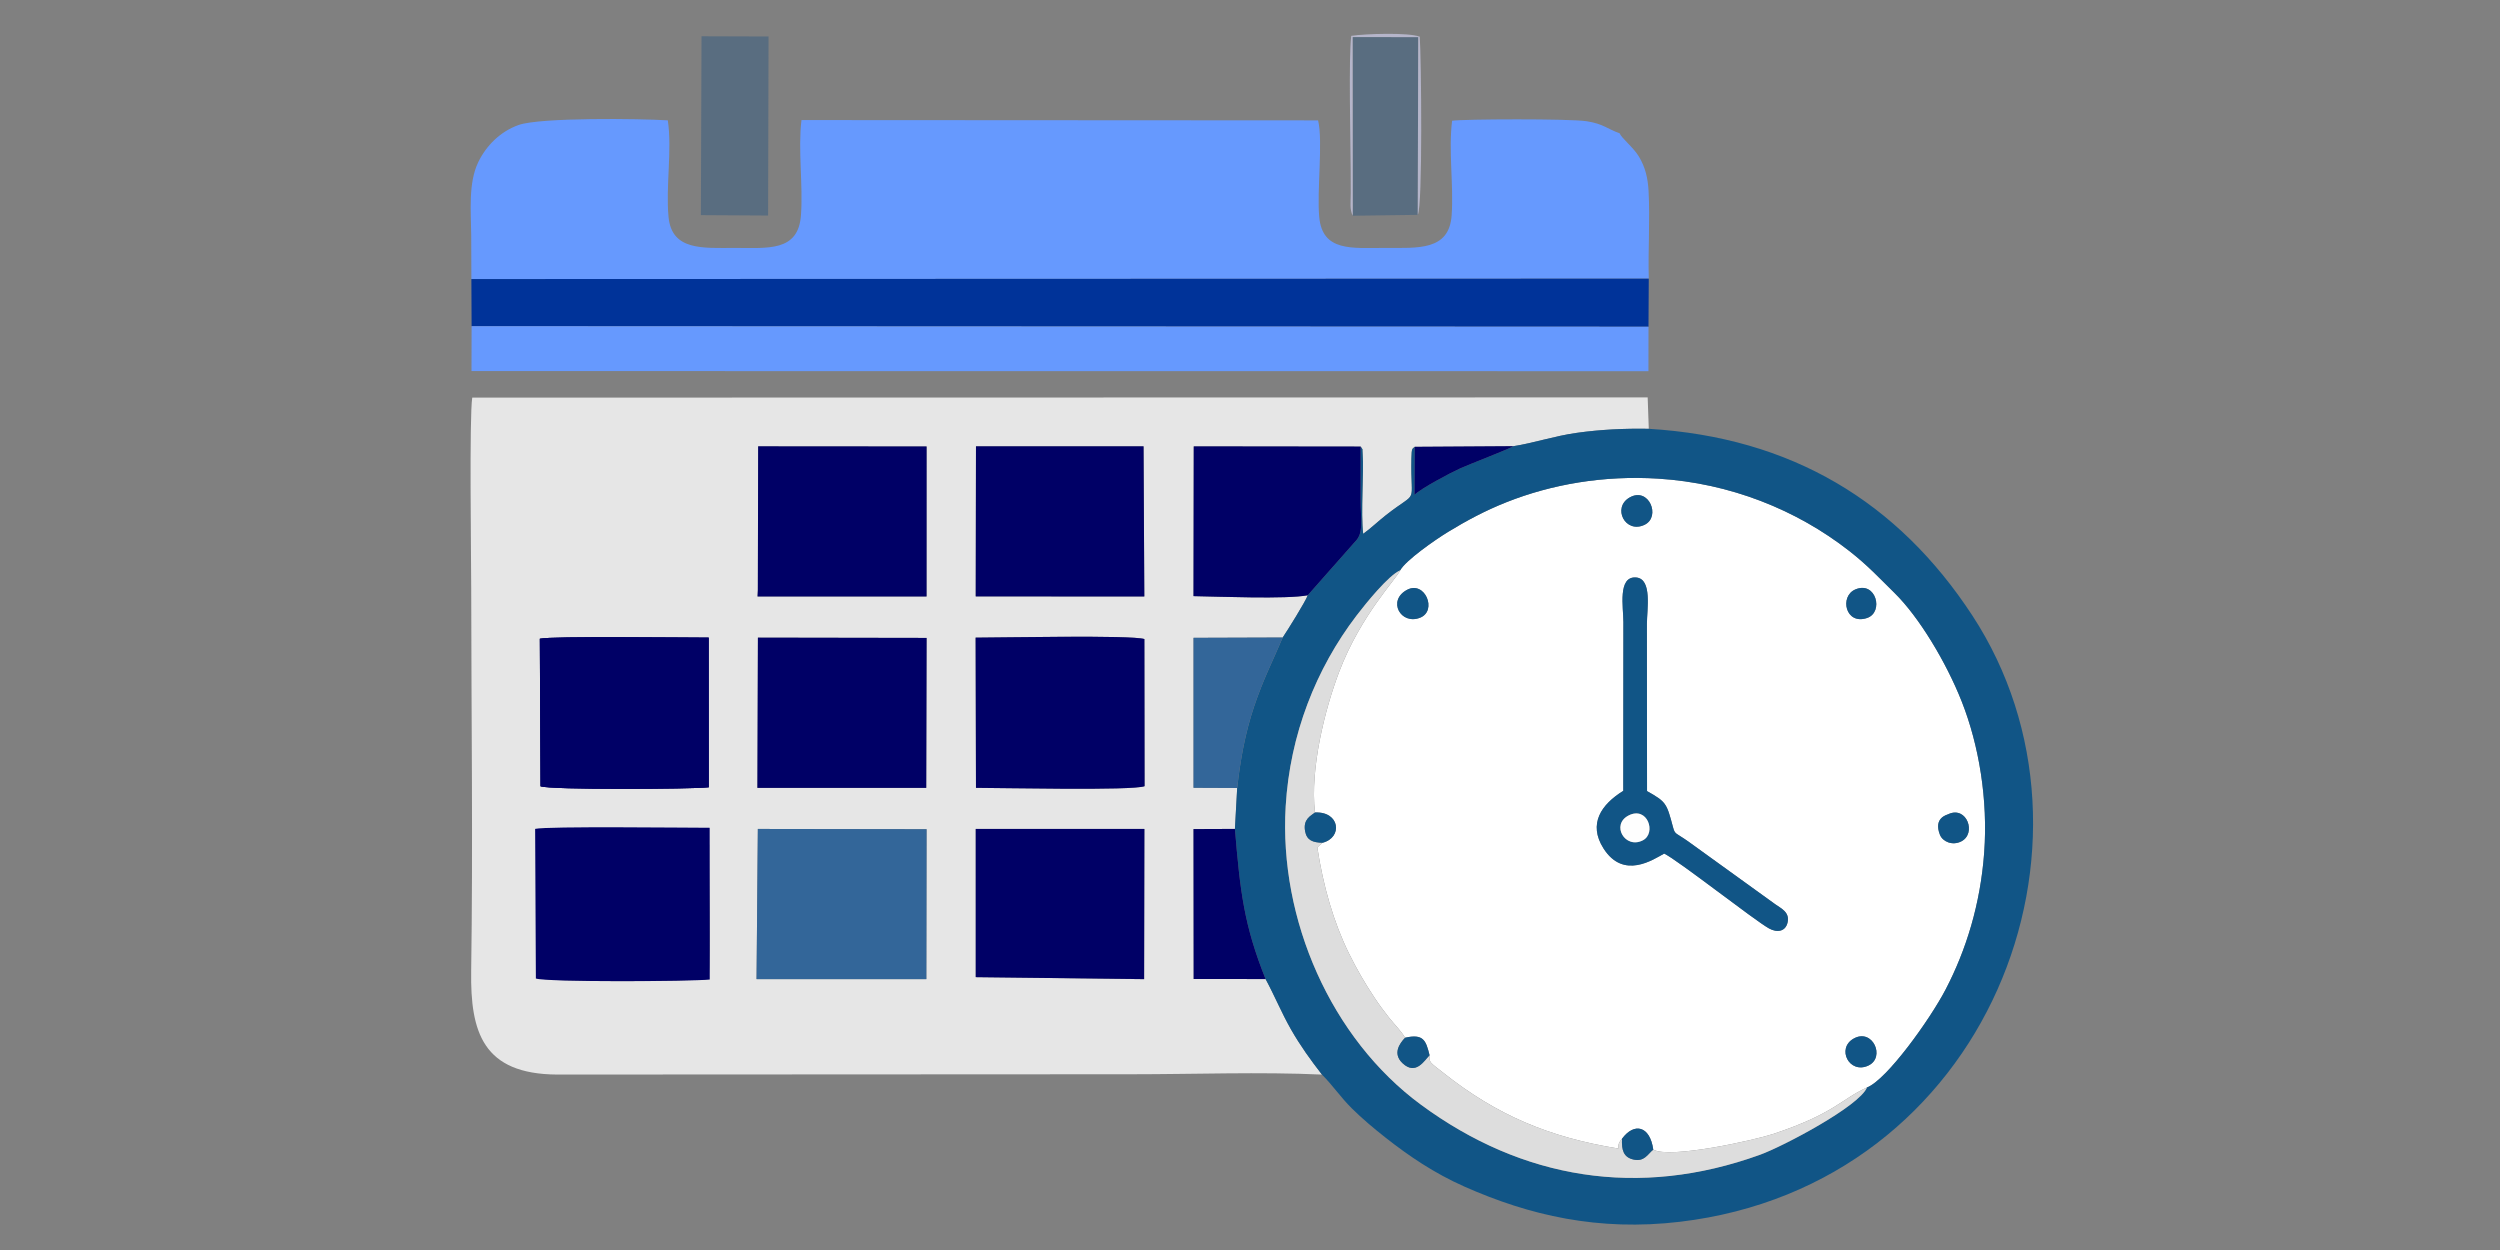 <?xml version="1.0" encoding="UTF-8"?>
<!DOCTYPE svg PUBLIC "-//W3C//DTD SVG 1.1//EN" "http://www.w3.org/Graphics/SVG/1.1/DTD/svg11.dtd">
<!-- Creator: CorelDRAW 2019 (64-Bit) -->
<svg xmlns="http://www.w3.org/2000/svg" xml:space="preserve" width="80mm" height="40mm" version="1.1" style="shape-rendering:geometricPrecision; text-rendering:geometricPrecision; image-rendering:optimizeQuality; fill-rule:evenodd; clip-rule:evenodd"
viewBox="0 0 8000 4000"
 xmlns:xlink="http://www.w3.org/1999/xlink">
 <rect x="0" y="0" width="8000" height="4000" fill="#808080" stroke="none"/>
 <defs>
  <style type="text/css">
   <![CDATA[
    .fil6 {fill:#000066}
    .fil4 {fill:#003399}
    .fil3 {fill:#115586}
    .fil7 {fill:#336699}
    .fil8 {fill:#596D80}
    .fil2 {fill:#6699FE}
    .fil9 {fill:#B5B5CA}
    .fil5 {fill:#DDDDDD}
    .fil1 {fill:#E6E6E6}
    .fil10 {fill:#FEFEFE}
    .fil0 {fill:white}
   ]]>
  </style>
 </defs>
 <g id="Capa_x0020_1">
  <g id="_2417864456400">
   <path class="fil0" d="M5931.96 3323.32c60.81,-34.01 102.74,60.88 46.33,86.74 -60.57,27.75 -102.81,-55.15 -46.33,-86.74zm-737.1 -1332.67c0,-46.18 -19.01,-147.57 40.77,-142.71 52.45,4.27 34.46,103.08 34.45,149.1l0.44 534.47c61.55,34.59 62.73,38.91 83,115.08 6.64,24.93 8.62,17.6 48.7,46l278.09 200.68c19.37,13.98 47.69,25.57 39.81,59.15 -6.46,27.56 -32.07,33.69 -59.5,18.43 -46.11,-25.64 -292.32,-219.06 -335.23,-239.4 -34.92,18.88 -130.09,84.58 -194.31,-16.75 -49.69,-78.4 -7.19,-140.3 63.37,-183.95l0.41 -540.1zm1041.01 614.15c58.23,-25.73 89.65,62.63 40.09,87.73 -28.65,14.5 -59.7,0.48 -68.23,-21.39 -20.83,-53.36 20.67,-63.03 28.14,-66.34zm-298.58 -718.67c66.13,-27.92 91.92,73.03 37.18,91.49 -69.18,23.35 -89.02,-69.61 -37.18,-91.49zm-1434.4 1.17c56.82,-30.02 97.54,67.16 41.3,89.41 -61.67,24.39 -106.28,-55.08 -41.3,-89.41zm712.1 -295.47c61.58,-34.9 100.65,61.85 47.76,87.45 -61.71,29.85 -105.04,-54.99 -47.76,-87.45zm-734.47 233.26c-9.99,25.07 -126.3,143.06 -195.51,325.59 -44.79,118.15 -93.2,307.85 -77.11,449.33 79.93,-3.94 89.7,80.23 24.26,96.81 -1.1,0.84 -2.83,0.77 -3.26,2.54 -0.45,1.84 -2.71,2.19 -3.31,2.74l-10.09 9.87c18.76,123.39 51.87,238.7 101.08,338.71 25.35,51.51 51.38,95.93 81.62,141.62 15.91,24.02 29.39,41.95 45.73,62.85 17.78,22.73 37.67,41.09 52.41,65.52 58.83,-13.28 66.53,8.58 78.3,56.12 -0.75,24.45 -1.05,20.62 46.72,58.32 167.95,132.59 334.55,204.16 557.22,240.13 0.06,-18.7 3.51,-20.4 11.84,-31.27 39.11,-53.1 89.54,-41.24 100.01,34.69 52.13,30.74 325.85,-30.7 383.69,-49.95 195.8,-65.11 217.58,-111.44 300.15,-148.76 63.8,-24.76 202.3,-218.63 251.95,-314.03 65.37,-125.64 111.08,-272.41 123.18,-437.82 12.33,-168.63 -16.39,-342.53 -71.71,-482.86 -50.43,-127.92 -138.02,-272.05 -214.76,-347.28 -48.9,-47.95 -85.3,-88.02 -145.75,-135.23 -168.45,-131.56 -380.91,-216.66 -610.95,-231.06 -174.31,-10.91 -340.57,17.89 -485.56,75.37 -68.8,27.28 -128.41,59.47 -186.24,94.73 -43.66,26.62 -135.79,91.1 -153.91,123.32z"/>
   <path class="fil1" d="M3122.37 3126.89l-0.02 -474.35 539.66 0.13 -0.83 480.61 -538.81 -6.39zm-697.28 -474.25l539.89 0.8 -0.71 479.73 -7.11 0 -536.2 0 4.13 -480.53zm-688.61 2l526.34 -2.4 6.45 53.34c-1.07,119.9 6.3,330.69 -1.49,427.42 -60.21,7.86 -499.77,11 -539.67,-2.65 -1.78,-79.44 -0.53,-160.08 -0.6,-239.64l-0.37 -211.06c2.73,-33.51 -1.26,-14.29 9.34,-25.01zm1385.5 -614.22c80.28,0 497.8,-8.84 540.04,4.5l0.59 470.88c-37.52,14.82 -463.64,5.26 -539.5,5.26l-1.13 -480.64zm-696.67 0l539.76 0.91 -1.14 479.83 -530.2 0 -10 -0.01 1.58 -480.73zm-697.89 3.51c37.81,-8.83 465.87,-3.51 540.37,-3.51l0.22 478.92c-57.88,6.33 -508.18,8.45 -538.33,-3.21l-2.26 -472.2zm1394.92 -155.41l0.79 -460.19 536.21 0 2.49 480.33 -539.52 -0.13 0.03 -20.01zm-697.24 0l1.04 -460.19 538.9 0.4 -0.11 479.93 -540.77 0 0.94 -20.14zm1805.2 1550.16c-34.95,-44.9 -69.28,-92.25 -99.37,-145.13 -29.82,-52.45 -52.19,-107.15 -81.04,-160.57l-230.16 -0.26 -0.44 -479.68 132.47 -0.5 7.22 -130.99 -139.62 -0.61 -0.04 -479.92 285.28 -0.98c14.26,-20.92 74.64,-117.75 80.15,-135.15 -68.17,13.03 -283.68,4.19 -365.52,2.75l0.74 -479.24 534.11 0.64c9.07,14.84 4.33,-0.02 6.39,25.21 4.4,53.9 -6.55,187.47 1.72,253.99 24.57,-17.62 47.07,-39.52 72.39,-59.42 108.29,-85.05 78.6,-24.72 81.95,-182.1 0.73,-34.22 2.7,-29.26 10.56,-36.91l315.83 -2.02c64.94,-9.99 130,-32.39 202.66,-42.63 75.49,-10.63 152.7,-14.44 230.53,-12.99l-3.56 -100.47 -3761.36 0.68c-9.58,62.17 -3.37,509.09 -3.29,609.76 0.33,401.15 5.74,827.5 -0.14,1225.6 -2.89,195.1 37.33,329.37 274.81,330.85l1838.47 -0.95c198.04,0 413.38,-8 609.26,1.04z"/>
   <path class="fil2" d="M1507.89 752.25l0.54 140.74 3767.62 -1.29c-2.48,-92.9 4.26,-187.99 -0.6,-280.12 -2.28,-43.21 -11.24,-77.8 -30.87,-110.42 -18.25,-30.33 -54.99,-58.1 -61.95,-74.78 -38.46,-13.18 -50.46,-29.65 -104.85,-38.38 -53.81,-8.64 -398.53,-7.02 -431.06,-1.61 -11.94,96.2 5.26,205.29 -1.43,302.42 -7.87,114.15 -107.92,104.41 -213.57,104.53 -106.18,0.11 -199.75,12.26 -210.15,-98.55 -7.94,-84.59 12.44,-240.94 -3.61,-309.59l-1653.22 -0.97c-11.5,94.23 5.43,208.17 -1.64,304.6 -8.6,117.47 -106.02,104.42 -212.35,104.52 -100.31,0.08 -200.81,9.59 -211.32,-98.35 -9.53,-97.97 11.79,-214.87 -2.42,-309.87 -88.85,-5.71 -407.92,-9.6 -477,14.7 -59.37,20.89 -104.64,67.06 -129.72,119.37 -32.04,66.85 -23.08,155.72 -22.4,233.05z"/>
   <path class="fil3" d="M4480.52 1825.09c18.12,-32.22 110.25,-96.7 153.91,-123.32 57.83,-35.26 117.44,-67.45 186.24,-94.73 144.99,-57.48 311.25,-86.28 485.56,-75.37 230.04,14.4 442.5,99.5 610.95,231.06 60.45,47.21 96.85,87.28 145.75,135.23 76.74,75.23 164.33,219.36 214.76,347.28 55.32,140.33 84.04,314.23 71.71,482.86 -12.1,165.41 -57.81,312.18 -123.18,437.82 -49.65,95.4 -188.15,289.27 -251.95,314.03 -24.28,60.06 -269.27,188.96 -342.47,215.39 -387.96,140.11 -760.2,78.67 -1084.79,-160.32 -287.9,-211.98 -454.53,-592.62 -432.81,-955.21 13.72,-229.26 96.67,-439.47 226.65,-609.88 30.92,-40.54 102.64,-128.97 139.67,-144.84zm362.4 -397.3c-8.91,6.96 -144.84,59.47 -169.24,70.56 -34.7,15.78 -126.6,64.58 -147.32,85.25l0.73 -153.79c-7.86,7.65 -9.83,2.69 -10.56,36.91 -3.35,157.38 26.34,97.05 -81.95,182.1 -25.32,19.9 -47.82,41.8 -72.39,59.42 -8.27,-66.52 2.68,-200.09 -1.72,-253.99 -2.06,-25.23 2.68,-10.37 -6.39,-25.21 0,55.28 -0.05,110.56 -0.11,165.85 -0.07,73.58 10.98,111.04 -18.73,139.6l-150.49 170.4c-5.51,17.4 -65.89,114.23 -80.15,135.15 -31.77,75.24 -62.15,133.26 -91.61,221.04 -27.69,82.45 -43.75,168.08 -54.01,260.47l-7.22 130.99c16.65,200.15 29.12,308.55 98.13,480.44 28.85,53.42 51.22,108.12 81.04,160.57 30.09,52.88 64.42,100.23 99.37,145.13 35.22,35.34 59.17,71.88 94.93,107.48 32.56,32.41 71.26,64.97 109.35,94.9 73.03,57.38 154.26,112.98 252.37,156.41 207.43,91.81 427.68,143.2 688.69,112.25 989.45,-117.33 1408.86,-1217.72 935.43,-1940.75 -237.61,-362.87 -578.12,-569.27 -1034.96,-596.8 -77.83,-1.45 -155.04,2.36 -230.53,12.99 -72.66,10.24 -137.72,32.64 -202.66,42.63z"/>
   <polygon class="fil4" points="1509.12,1043.77 5275.18,1045.51 5276.05,891.7 1508.43,892.99 "/>
   <polygon class="fil2" points="5275.18,1045.51 1509.12,1043.77 1508.8,1187.45 5274.97,1187.77 "/>
   <path class="fil5" d="M5974.27 3479.95c-82.57,37.32 -104.35,83.65 -300.15,148.76 -57.84,19.25 -331.56,80.69 -383.69,49.95 -18.18,15.03 -28.73,39.8 -63.46,31.82 -31.7,-7.29 -38.14,-29.88 -36.55,-66.51 -8.33,10.87 -11.78,12.57 -11.84,31.27 -222.67,-35.97 -389.27,-107.54 -557.22,-240.13 -47.77,-37.7 -47.47,-33.87 -46.72,-58.32 -16.46,16.42 -43.78,65.73 -86.52,25.46 -32.8,-30.91 -9,-63.67 8.22,-81.58 -14.74,-24.43 -34.63,-42.79 -52.41,-65.52 -16.34,-20.9 -29.82,-38.83 -45.73,-62.85 -30.24,-45.69 -56.27,-90.11 -81.62,-141.62 -49.21,-100.01 -82.32,-215.32 -101.08,-338.71l10.09 -9.87c0.6,-0.55 2.86,-0.9 3.31,-2.74 0.43,-1.77 2.16,-1.7 3.26,-2.54 -31.03,-0.62 -50.6,-7.61 -55.9,-37.16 -6.88,-38.37 18.18,-48.94 31.64,-59.65 -16.09,-141.48 32.32,-331.18 77.11,-449.33 69.21,-182.53 185.52,-300.52 195.51,-325.59 -37.03,15.87 -108.75,104.3 -139.67,144.84 -129.98,170.41 -212.93,380.62 -226.65,609.88 -21.72,362.59 144.91,743.23 432.81,955.21 324.59,238.99 696.83,300.43 1084.79,160.32 73.2,-26.43 318.19,-155.33 342.47,-215.39z"/>
   <path class="fil6" d="M3123.11 2521.06c75.86,0 501.98,9.56 539.5,-5.26l-0.59 -470.88c-42.24,-13.34 -459.76,-4.5 -540.04,-4.5l1.13 480.64z"/>
   <path class="fil6" d="M1729.68 2516.13c30.15,11.66 480.45,9.54 538.33,3.21l-0.22 -478.92c-74.5,0 -502.56,-5.32 -540.37,3.51l2.26 472.2z"/>
   <polygon class="fil7" points="2420.96,3133.17 2957.16,3133.17 2964.27,3133.17 2964.98,2653.44 2425.09,2652.64 "/>
   <polygon class="fil6" points="2423.73,2521.15 2433.73,2521.16 2963.93,2521.16 2965.07,2041.33 2425.31,2040.42 "/>
   <polygon class="fil6" points="2424.16,1908.66 2964.93,1908.66 2965.04,1428.73 2426.14,1428.33 2425.1,1888.52 "/>
   <polygon class="fil6" points="3122.31,1908.53 3661.83,1908.66 3659.34,1428.33 3123.13,1428.33 3122.34,1888.52 "/>
   <polygon class="fil6" points="3661.18,3133.28 3662.01,2652.67 3122.35,2652.54 3122.37,3126.89 "/>
   <path class="fil6" d="M4184.75 1904.89l150.49 -170.4c29.71,-28.56 18.66,-66.02 18.73,-139.6 0.06,-55.29 0.11,-110.57 0.11,-165.85l-534.11 -0.64 -0.74 479.24c81.84,1.44 297.35,10.28 365.52,-2.75z"/>
   <path class="fil3" d="M5211.83 2609.34c60.24,-30.54 89.48,56.62 45.47,79.63 -56.92,29.75 -103.63,-50.16 -45.47,-79.63zm-17.38 -78.59c-70.56,43.65 -113.06,105.55 -63.37,183.95 64.22,101.33 159.39,35.63 194.31,16.75 42.91,20.34 289.12,213.76 335.23,239.4 27.43,15.26 53.04,9.13 59.5,-18.43 7.88,-33.58 -20.44,-45.17 -39.81,-59.15l-278.09 -200.68c-40.08,-28.4 -42.06,-21.07 -48.7,-46 -20.27,-76.17 -21.45,-80.49 -83,-115.08l-0.44 -534.47c0.01,-46.02 18,-144.83 -34.45,-149.1 -59.78,-4.86 -40.77,96.53 -40.77,142.71l-0.41 540.1z"/>
   <polygon class="fil8" points="2242.8,688.45 2457.91,689.72 2459.37,116.79 2244.87,116.09 "/>
   <polygon class="fil8" points="4328.83,690.36 4536.82,687.55 4538.34,118.81 4328.47,118.58 "/>
   <path class="fil7" d="M3958.98 2521.55c10.26,-92.39 26.32,-178.02 54.01,-260.47 29.46,-87.78 59.84,-145.8 91.61,-221.04l-285.28 0.98 0.04 479.92 139.62 0.61z"/>
   <path class="fil6" d="M4049.89 3132.98c-69.01,-171.89 -81.48,-280.29 -98.13,-480.44l-132.47 0.5 0.44 479.68 230.16 0.26z"/>
   <path class="fil6" d="M4842.92 1427.79l-315.83 2.02 -0.73 153.79c20.72,-20.67 112.62,-69.47 147.32,-85.25 24.4,-11.09 160.33,-63.6 169.24,-70.56z"/>
   <path class="fil9" d="M4328.83 690.36l-0.36 -571.78 209.87 0.23 -1.52 568.74c16.26,-24.52 11.24,-505.54 6.41,-570.21 -36.76,-14 -176.16,-9.21 -219.28,-2.65 -8.59,71.5 -2.27,331.02 -1.74,433.32 0.12,23.4 0.19,46.81 0.21,70.22 0.03,26.43 -4.07,52.91 6.41,72.13z"/>
   <path class="fil3" d="M5214.99 1591.83c-57.28,32.46 -13.95,117.3 47.76,87.45 52.89,-25.6 13.82,-122.35 -47.76,-87.45z"/>
   <path class="fil3" d="M4502.89 1887.3c-64.98,34.33 -20.37,113.8 41.3,89.41 56.24,-22.25 15.52,-119.43 -41.3,-89.41z"/>
   <path class="fil3" d="M4574.64 3376.79c-11.77,-47.54 -19.47,-69.4 -78.3,-56.12 -17.22,17.91 -41.02,50.67 -8.22,81.58 42.74,40.27 70.06,-9.04 86.52,-25.46z"/>
   <path class="fil3" d="M5931.96 3323.32c-56.48,31.59 -14.24,114.49 46.33,86.74 56.41,-25.86 14.48,-120.75 -46.33,-86.74z"/>
   <path class="fil3" d="M5937.29 1886.13c-51.84,21.88 -32,114.84 37.18,91.49 54.74,-18.46 28.95,-119.41 -37.18,-91.49z"/>
   <path class="fil3" d="M6235.87 2604.8c-7.47,3.31 -48.97,12.98 -28.14,66.34 8.53,21.87 39.58,35.89 68.23,21.39 49.56,-25.1 18.14,-113.46 -40.09,-87.73z"/>
   <path class="fil3" d="M4232.16 2696.82c65.44,-16.58 55.67,-100.75 -24.26,-96.81 -13.46,10.71 -38.52,21.28 -31.64,59.65 5.3,29.55 24.87,36.54 55.9,37.16z"/>
   <path class="fil3" d="M5190.42 3643.97c-1.59,36.63 4.85,59.22 36.55,66.51 34.73,7.98 45.28,-16.79 63.46,-31.82 -10.47,-75.93 -60.9,-87.79 -100.01,-34.69z"/>
   <path class="fil10" d="M5211.83 2609.34c-58.16,29.47 -11.45,109.38 45.47,79.63 44.01,-23.01 14.77,-110.17 -45.47,-79.63z"/>
   <path class="fil6" d="M1729.68 2516.13c30.15,11.66 480.45,9.54 538.33,3.21l-0.22 -478.92c-74.5,0 -502.56,-5.32 -540.37,3.51l2.26 472.2z"/>
   <path class="fil6" d="M1714.79 3131.22c31.16,11.82 496.58,9.67 556.4,3.25l-0.23 -485.61c-77,0 -519.42,-5.4 -558.51,3.56l2.34 478.8z"/>
  </g>
 </g>
</svg>
